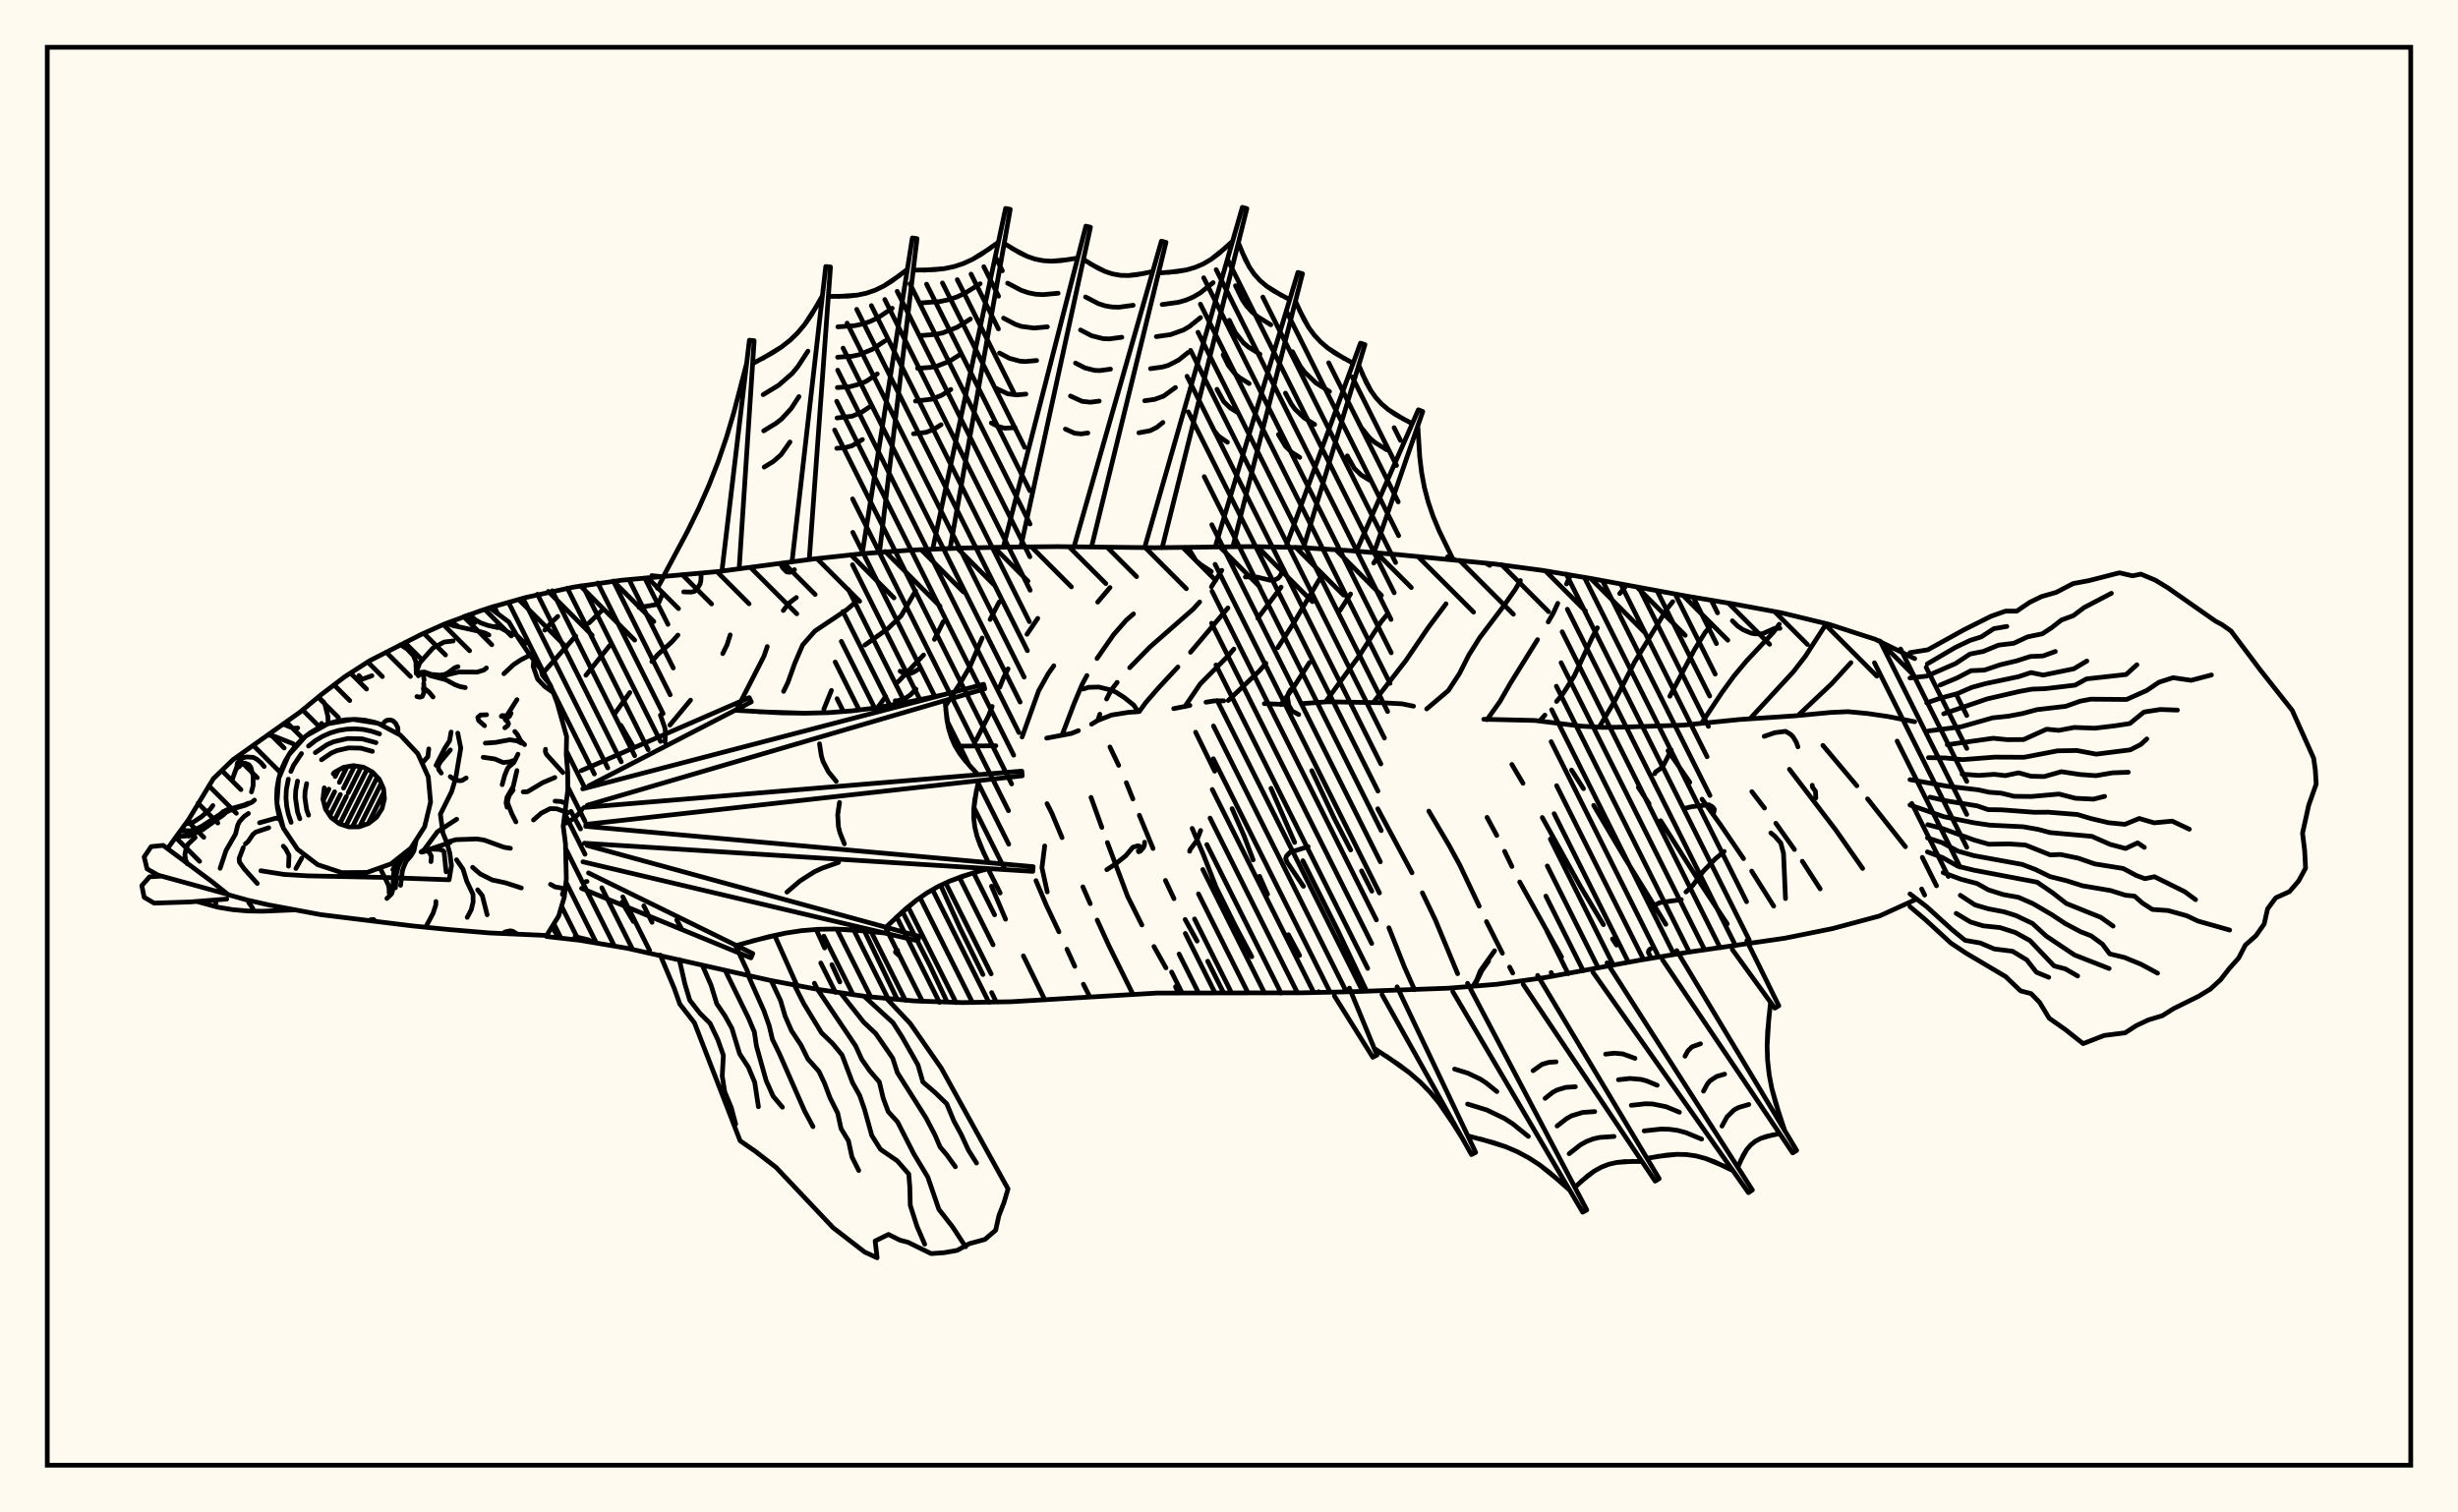 <svg xmlns="http://www.w3.org/2000/svg" width="520" height="320"><rect x="0" y="0" width="520" height="320" fill="floralwhite"/><rect x="10" y="10" width="500" height="300" stroke="black" stroke-width="1" fill="none"/><path stroke="black" stroke-width="1" fill="none" stroke-linecap="round" stroke-linejoin="round" d="
M 103.59 128.58 111.28 126.4 121.33 124.22 131.51 122.76 152 120.92 172.39 118.23 182.62 117.13 192.87 116.38 203.15 115.96 213.43 115.75 223.72 115.65 244.28 115.88 264.85 115.64 275.13 115.85 285.4 116.49 295.65 117.34 316.12 119.32 326.31 120.68 336.46 122.37 356.68 126.1 366.83 127.8 376.94 129.67 386.93 132.09 396.72 135.26 405.06 139.35 
M 405.06 190.41 397.6 193.81 387.67 196.47 377.59 198.5 357.23 201.45 347.08 203.12 326.85 206.83 316.67 208.25 306.42 209.08 285.86 209.83 275.58 210.05 244.73 210.11 213.93 211.94 203.65 212.12 193.37 211.77 183.13 210.82 172.96 209.32 162.85 207.41 132.75 200.64 122.61 198.93 115.65 198.15 
M 202.61 157.87 210.68 157.79 
M 221.43 156.17 226.66 155.18 228.14 154.59 
M 230.92 153.22 232.21 152.44 235.18 151.28 238.75 150.71 240.7 150.59 
M 248.3 149.93 251.73 149.25 
M 255.13 148.57 256.88 148.29 258.89 148.28 
M 267.47 148.87 271.59 149.04 
M 275.35 148.88 280.78 148.48 292.53 148.69 296.58 148.91 299.03 149.41 
M 313.9 152.18 324.69 152.43 334.52 153.64 339.14 153.9 343.44 153.84 356.17 153.42 368.03 152.23 379.91 151.44 387.24 150.74 390.95 150.57 395.05 150.96 399.31 151.58 405.06 152.7 
M 116.73 196.16 118.3 198.45 
M 118 130.43 116.56 131.8 115.26 133.32 
M 119.73 186.71 119.98 187.12 
M 127.46 129.04 124.62 131.79 
M 121.79 134.57 114.88 142.39 
M 120.8 171.67 122.81 175.38 
M 131.58 190.89 133.99 194.96 
M 140.47 121.92 139.07 124.45 
M 128.96 136.61 123.96 142.86 
M 143.17 194.64 144.15 196.45 
M 143.42 134.37 142.11 135.83 139.18 138.47 137.9 139.97 
M 133.25 146.52 129.99 151.09 
M 131.36 153.46 134.1 158.17 
M 155.56 199.95 158.28 205.82 
M 154.47 134.33 153.81 136.43 152.9 138.29 
M 146.08 148.14 141.72 153.41 
M 163.88 197.91 168.6 208.5 
M 168.47 126.42 166.91 127.61 165.71 129.17 
M 162.32 136.8 161.61 138.86 155.75 150.3 
M 172.67 196.65 174.45 200.57 
M 175.99 204.1 177.67 207.76 
M 180.52 127.83 179.02 129.09 172.4 133.51 169.81 136.45 168.14 140.32 166.68 144.41 165.77 146.28 
M 182.86 196.95 189.81 211.44 
M 193.7 125.01 190.65 130.28 187.83 133.01 182.98 136.48 
M 175.89 146.08 174.29 150.04 
M 190.93 192.9 196.8 204.41 200.37 212.01 
M 199.54 131.55 197.68 135.28 
M 195.39 138.58 189.94 144.31 
M 187.38 147.34 185.68 149.7 
M 199 187.32 203.1 196.37 207.94 206.19 
M 209.79 210.01 210.76 212 
M 211.38 127.36 209.47 131.06 
M 207.78 134.99 205.26 140.9 203.19 144.46 200.02 149.35 
M 208.28 183.98 208.31 184.04 
M 209.76 187.5 212.73 194.49 
M 216.5 202.24 221.05 211.55 
M 219.54 130.83 217.26 134.2 
M 213.26 141.52 212.3 143.39 211.5 145.41 
M 209.9 149.47 209.1 151.5 206.5 156.6 
M 219.16 186.32 221.34 191.49 224.02 197.15 
M 225.72 200.83 227.37 204.45 
M 229.2 208.24 230.55 210.91 
M 234.82 124.31 232.22 127.39 
M 222.94 140.86 221.76 142.53 219.72 146.18 216.23 155.93 
M 221.5 170.03 222.52 172.05 224.68 177.22 
M 229.09 187.64 230.64 191.2 
M 232.12 194.67 234.63 200.16 239.67 210.36 
M 239.8 129.89 238.27 131.21 235.6 134.26 232.08 139.32 
M 229.94 142.92 228.94 144.77 227.25 148.81 224.67 155.55 
M 230.81 168.71 233.1 175.06 
M 234.27 178.26 238.55 189.65 241.57 195.7 
M 244.12 200.26 246.66 204.78 
M 248.68 208.77 249.28 210.06 
M 258.48 120.67 256.28 124.15 
M 253.79 127.36 252.43 128.87 243.25 136.91 238.99 141.27 
M 236.34 144.37 235.08 146 234.1 147.89 
M 232.68 151.11 232.24 152.43 
M 234.81 158.04 236.66 161.93 
M 238.28 165.6 239.66 169.04 
M 241.04 172.49 243.93 179.52 
M 246.55 186.28 248.36 190.14 
M 250.72 194.54 253.25 199.11 
M 255.5 203.37 258.85 210.04 
M 259.77 128.63 251.85 138 
M 249.19 141.12 245.01 145.62 242.33 148.72 241.02 150.55 
M 252.21 175.27 254.57 180.79 257.26 187.67 261.34 195.89 264.82 202.42 
M 271.02 124.23 266.09 130.8 
M 261.03 137.32 259.7 138.89 253.9 144.72 250.65 149.51 
M 252.94 154.92 256.97 163.17 
M 260.65 171.09 263.17 176.81 265.11 181.94 
M 266.46 185.4 268.15 189.2 
M 272.57 197.76 274.93 202.15 
M 278.95 209.83 279.03 209.98 
M 279.06 122.67 273.74 131.74 270.32 137.03 
M 267.8 140.33 266.46 141.91 259.84 148.21 
M 268.88 166.79 273.89 178.24 
M 275.63 182.11 283 196.82 289.14 209.74 
M 292.02 117.04 290.61 119.13 
M 285.72 125.67 283.46 129.18 
M 277.03 140.18 273.59 145.51 270.97 149.08 
M 277.51 163.05 282.29 173.19 285.73 179.83 
M 288.04 184.26 290.22 188.55 
M 293.83 196.29 297.12 204.61 299.25 209.41 
M 293.47 129.99 292.17 131.58 287.62 138.64 280.43 148.49 
M 291.47 171.12 298.72 184.66 
M 300.91 188.9 303.66 194.64 308.37 206.01 
M 305.91 127.75 302.16 132.77 297.43 139.74 290.51 148.66 
M 302.27 171.61 306.54 178.83 308.83 183.03 312.93 191.71 
M 314.47 194.99 317.84 201.68 
M 319.37 204.61 320.03 205.87 
M 321.65 122.83 320.57 124.7 318.14 128.17 313.04 134.92 310.75 138.57 308.75 142.52 306.4 146.11 301.82 149.99 
M 314.59 172.94 316.65 176.76 
M 318.31 180.12 319.85 183.33 
M 321.5 186.6 330.35 202.47 
M 332.26 121.67 331.41 123.55 
M 329.55 127.65 328.62 129.7 327.53 131.59 
M 325.27 135.33 319.51 144.6 317.32 148.43 314.58 152.27 
M 319.84 161.74 322.2 165.73 
M 326.28 172.97 334.36 187.56 339.21 195.64 
M 341.13 198.65 341.98 199.96 
M 344.13 123.79 342.66 125.58 
M 337.93 132.83 336.88 134.78 333.04 143.03 330.68 146.74 329.3 148.41 
M 326.83 151.3 325.74 152.52 
M 332.47 162.93 334.99 166.86 
M 337.15 170.4 343.75 181.54 352.42 195.57 
M 353.88 127.3 352.56 128.96 345.76 140.16 341.66 148.21 338.28 153.89 
M 346.59 166.58 348.87 170.05 
M 351.32 173.65 359.67 186.81 365.41 195.48 
M 362.12 132.18 360.75 133.78 358.47 137.45 353.26 147.31 
M 352.87 158.83 357.49 165.52 
M 360.07 169.09 363.9 174.39 368.85 181.66 
M 370.57 184.3 375.23 191.71 
M 376.41 132.07 375.19 133.76 369.5 139.82 366.8 143.06 364.28 146.52 359.97 153.01 
M 370.61 167.49 373.28 170.97 
M 375.69 174.18 379.62 179.73 
M 381.29 182.22 385.06 188.06 
M 386.36 131.96 381.93 138.85 379.4 142.12 370.21 152.08 
M 378.57 162.77 388.35 175.59 394.05 183.74 
M 391.57 140.2 387.52 144.64 380.37 151.39 
M 385.64 157.71 392.82 166.25 
M 395.09 169.02 403.1 179.15 
M 355.69 190.34 351.2 190.96 349.91 191.56 349.37 191.47 
M 376.56 132.94 375.43 132.95 372.85 134.09 371.22 134.11 370.41 133.94 368.78 133.25 367.61 132.47 366.49 131.35 
M 242.15 178.19 242.1 178.87 241.86 179.39 241.21 180.11 240.88 180.21 240.82 180.01 
M 356.54 170.99 357.99 170.66 361.53 170.27 362.28 170.7 362.68 171.23 362.53 171.98 
M 190.11 202.09 189.44 201.47 189.54 201.14 189.9 201.11 
M 377.73 190.12 377.31 180.56 376.73 178.36 375.49 176.94 374.63 176.23 
M 140.69 156.99 140.77 154.88 140.66 154.02 139.71 151.3 
M 144.64 125.23 146.2 125.27 146.92 125.12 147.4 124.74 148.09 123.59 148.26 122.95 148.32 121.92 148.13 121.25 
M 384.15 168.84 384.07 167.41 383.44 166.56 383.39 166.14 
M 273.04 145.89 272.57 146.68 272.37 147.51 272.64 149.22 273.36 150.45 274.75 151.18 
M 350.06 163.7 350.22 163.35 351.26 162.63 352 161.75 353.57 158.69 
M 140.07 125.85 139.37 127.51 138.94 127.9 135.19 128.53 
M 124.18 186.5 123.91 186.54 
M 194.28 141.63 193.18 142.27 191.93 142.7 191.43 142.62 190.43 142 
M 193.77 145.8 192.63 146.99 191.59 147.7 189.86 148.28 189.38 148.26 
M 240.61 150.35 239.88 149.21 237.81 147.55 236.03 146.42 234.93 145.97 232.43 145.36 230.33 145.42 229.1 145.79 
M 315.16 119.62 314.28 119.13 
M 119.58 171.52 120.18 171.94 
M 364.76 180.14 362.9 181.7 360.36 184.32 358.02 187.45 356.67 188.72 
M 275.75 187.52 272.32 182.47 271.99 181.66 272.16 181.11 272.9 180.34 276.74 179.13 
M 123.16 171.18 122.66 171.93 121.51 173.1 119.92 174.08 119.22 174.3 
M 271.58 120.45 270.73 121.97 270.43 122.32 269.66 122.7 268.72 122.77 265.84 122.08 263.46 122.07 
M 373.22 155.79 375.47 155.02 377.73 154.73 378.8 155.36 379.31 155.85 380.05 157.12 380.36 158.01 
M 251.67 180.11 251.77 179.77 253.15 177.92 254 175.71 
M 125.41 199.4 124.47 198.84 121.65 198.17 
M 256.26 120.92 254.01 119.45 252.98 118.57 251.29 115.79 
M 234.15 184 236 182.79 238.19 181.03 239.65 179.26 240.7 178.95 241.04 179.02 241.25 179.22 241.34 179.71 
M 349.14 200.76 348.8 201.09 348.72 201.5 349.31 202.76 
M 314.92 203.34 313.5 205.35 311.92 208.63 
M 221.55 188.7 220.43 183.6 221.01 178.98 
M 316.19 201.15 313.17 205.41 312.45 207.26 311.64 208.65 
M 168.08 120.53 167.13 121.08 166.44 121.01 165.58 120.15 165.07 119.2 
M 137.89 121.79 139.68 121.98 
M 152.77 120.42 158.54 71.98 159.54 72.08 156.37 120.34 
M 167.6 118.46 174.69 56.39 175.69 56.49 171.2 118.39 
M 182.47 116.72 193.01 50.35 194 50.49 186.07 116.79 
M 197.41 115.72 212.74 44.1 213.72 44.29 201 116.01 
M 212.37 115.33 229.72 47.85 230.69 48.08 215.95 115.73 
M 227.33 115.26 245.7 51.03 246.67 51.28 230.91 115.75 
M 242.28 115.41 262.82 43.87 263.78 44.13 245.86 115.9 
M 257.24 115.17 274.58 57.64 275.54 57.91 260.82 115.63 
M 272.21 115.2 287.82 72.6 288.76 72.92 275.76 115.88 
M 287.16 116.12 300.06 86.7 300.99 87.07 290.68 116.93 
M 306.26 117.79 307.92 118.48 
M 140.37 121.92 145.42 112.46 147.8 107.6 149.98 102.66 151.94 97.64 153.69 92.53 155.23 87.34 157.97 76.83 
M 159.22 76.94 163.39 74.67 165.34 73.4 167.15 71.98 168.79 70.38 170.26 68.62 171.6 66.71 173.98 62.6 
M 175.23 62.72 179.37 62.66 181.37 62.44 183.3 62.03 185.16 61.39 186.94 60.53 188.66 59.47 191.96 56.99 
M 193.2 57.16 197.6 57.07 199.74 56.84 201.82 56.41 203.82 55.75 205.74 54.87 207.61 53.79 211.21 51.26 
M 212.44 51.5 215.64 53.45 217.28 54.23 218.96 54.81 220.69 55.15 222.46 55.26 224.28 55.17 227.98 54.6 
M 229.2 54.89 232.24 56.72 233.79 57.44 235.38 57.96 237.01 58.25 238.68 58.3 240.39 58.15 243.87 57.45 
M 245.08 57.77 249.07 57.45 250.99 57.11 252.83 56.58 254.57 55.83 256.22 54.86 257.79 53.7 260.77 51.02 
M 261.98 51.35 263.44 54.88 264.32 56.52 265.35 58.02 266.56 59.36 267.94 60.53 269.48 61.57 272.84 63.39 
M 274.05 63.73 275.83 67.52 276.86 69.28 278.04 70.9 279.4 72.36 280.93 73.66 282.61 74.82 286.26 76.86 
M 287.45 77.26 289.02 80.88 289.95 82.55 291.03 84.09 292.29 85.47 293.72 86.68 295.31 87.76 298.77 89.65 
M 299.94 90.1 300.35 96.68 300.74 99.92 301.33 103.11 302.15 106.23 303.2 109.3 304.46 112.31 307.34 118.24 
M 161.33 75.84 165.34 73.4 167.15 71.98 168.79 70.38 170.26 68.62 172.82 64.68 
M 161.45 83.5 164.75 81.49 167.6 79 168.81 77.54 170.92 74.29 
M 161.56 91.16 164.16 89.57 165.34 88.65 167.36 86.46 169.02 83.91 
M 161.67 98.82 163.57 97.66 165.21 96.23 167.12 93.52 
M 177.31 62.73 181.37 62.44 183.3 62.03 185.16 61.39 186.94 60.53 190.32 58.27 
M 177.26 69.15 180.84 68.9 182.55 68.54 184.19 67.97 185.76 67.21 188.75 65.22 
M 177.2 75.58 180.31 75.36 181.79 75.04 184.58 73.89 187.17 72.16 
M 177.14 82 179.77 81.82 182.24 81.14 183.4 80.58 185.59 79.11 
M 177.08 88.43 180.27 88.06 182.22 87.26 184.02 86.05 
M 177.02 94.85 178.71 94.73 180.29 94.3 182.44 93 
M 195.42 57.16 199.74 56.84 201.82 56.41 203.82 55.75 205.74 54.87 209.42 52.57 
M 194.98 64.08 198.8 63.8 200.64 63.42 202.4 62.84 204.11 62.06 207.35 60.03 
M 194.55 71.01 197.87 70.76 199.46 70.43 202.47 69.25 205.29 67.49 
M 194.12 77.93 196.93 77.72 198.28 77.44 200.83 76.45 203.22 74.95 
M 193.68 84.86 197.1 84.46 199.19 83.64 201.15 82.41 
M 193.25 91.78 195.92 91.47 197.55 90.83 199.09 89.87 
M 214.03 52.52 217.28 54.23 218.96 54.81 220.69 55.15 222.46 55.26 226.12 54.92 
M 213.17 59.91 216.04 61.42 217.53 61.93 219.05 62.24 220.62 62.34 223.85 62.04 
M 212.31 67.31 214.8 68.62 216.09 69.06 218.77 69.41 221.58 69.15 
M 211.45 74.7 213.56 75.81 215.77 76.41 216.93 76.49 219.3 76.27 
M 210.58 82.1 213.21 83.32 215.08 83.56 217.03 83.38 
M 209.72 89.49 211.08 90.21 212.49 90.59 214.76 90.49 
M 230.71 55.85 233.79 57.44 235.38 57.96 237.01 58.25 238.68 58.3 242.12 57.84 
M 229.65 62.83 232.37 64.24 233.77 64.7 235.21 64.95 236.69 65 239.72 64.59 
M 228.59 69.82 230.95 71.04 233.41 71.66 234.69 71.7 237.33 71.35 
M 227.52 76.81 229.52 77.84 231.61 78.37 232.7 78.4 234.93 78.1 
M 226.46 83.79 228.94 84.92 230.7 85.1 232.54 84.86 
M 225.39 90.78 227.34 91.66 228.71 91.8 230.14 91.61 
M 247.09 57.65 250.99 57.11 252.83 56.58 254.57 55.83 256.22 54.86 259.29 52.4 
M 245.86 64.43 249.3 63.96 250.93 63.49 252.47 62.82 253.92 61.97 256.64 59.8 
M 244.63 71.22 247.62 70.8 250.36 69.82 251.63 69.08 253.98 67.19 
M 243.4 78 245.93 77.65 247.13 77.31 249.33 76.19 251.33 74.59 
M 242.17 84.79 244.25 84.5 246.16 83.81 248.67 81.99 
M 240.94 91.57 243.33 91.12 244.74 90.41 246.02 89.38 
M 262.68 53.14 264.32 56.52 265.35 58.02 266.56 59.36 267.94 60.53 271.13 62.51 
M 261.37 60.45 262.82 63.43 263.73 64.75 264.8 65.94 266.02 66.98 268.84 68.72 
M 260.07 67.76 261.32 70.34 263.04 72.52 264.1 73.42 266.55 74.94 
M 258.76 75.06 259.83 77.26 261.28 79.1 262.18 79.86 264.26 81.15 
M 257.46 82.37 258.88 84.97 260.26 86.31 261.96 87.36 
M 256.15 89.67 256.83 91.08 257.77 92.26 259.67 93.57 
M 274.91 65.65 276.86 69.28 278.04 70.9 279.4 72.36 280.93 73.66 284.4 75.87 
M 273.43 74.41 275.03 77.41 276.01 78.74 278.39 81.02 281.26 82.84 
M 271.94 83.17 273.21 85.53 273.98 86.59 275.86 88.38 278.12 89.81 
M 270.46 91.93 271.95 94.43 273.32 95.74 274.97 96.78 
M 288.2 79.1 289.95 82.55 291.03 84.09 292.29 85.47 293.72 86.68 297.01 88.73 
M 286.61 87.77 287.95 90.42 289.74 92.65 290.84 93.59 293.36 95.16 
M 285.02 96.45 286.52 99.11 287.96 100.49 289.71 101.58 
M 122.99 163.04 158.51 147.6 158.94 148.5 124.53 166.28 
M 123.28 166.91 208.08 144.78 208.34 145.74 124.24 170.37 
M 123.59 170.84 216.17 163.15 216.26 164.14 123.94 174.42 
M 123.9 174.83 218.57 183.37 218.49 184.36 123.63 178.41 
M 124.21 178.87 194.44 198.11 194.2 199.07 123.32 182.34 
M 124.5 184.69 159.26 201.75 158.86 202.66 123.03 187.96 
M 155.5 150.28 165.39 150.83 170.33 150.9 175.24 150.78 180.14 150.41 185.03 149.81 189.89 149 199.6 146.99 
M 199.93 148.2 200.31 152.21 200.68 154.14 201.24 155.98 202.01 157.73 203 159.38 204.19 160.94 206.91 163.92 
M 207.03 165.17 206.22 169.17 206.01 171.15 206 173.11 206.23 175.04 206.7 176.94 207.37 178.81 209.1 182.51 
M 209.01 183.77 203.57 185.41 200.95 186.41 198.43 187.58 196.04 188.96 193.76 190.55 191.58 192.31 187.42 196.18 
M 187.11 197.4 180.04 196.71 176.52 196.56 173.02 196.62 169.54 196.91 166.08 197.44 162.64 198.18 155.79 200.04 
M 160.45 150.59 170.33 150.9 175.24 150.78 180.14 150.41 185.03 149.81 194.75 148.04 
M 200.09 150.22 200.68 154.14 201.24 155.98 202.01 157.73 203 159.38 205.51 162.45 
M 173.37 157.37 173.76 159.91 174.12 161.11 175.27 163.32 176.9 165.31 
M 206.58 167.17 206.01 171.15 206 173.11 206.23 175.04 206.7 176.94 208.2 180.67 
M 177.6 169.78 177.22 172.37 177.37 174.89 177.67 176.13 178.64 178.55 
M 206.27 184.55 200.95 186.41 198.43 187.58 196.04 188.96 193.76 190.55 189.48 194.21 
M 177.39 182.47 173.94 183.68 172.3 184.44 169.26 186.37 166.48 188.75 
M 183.57 197.01 176.52 196.56 173.02 196.62 169.54 196.91 166.08 197.44 159.21 199.07 
M 187.74 211.43 192.55 216.53 199.12 225.97 213.25 251.54 212.39 254.46 211.33 257.18 210.64 260.28 208.37 262.23 205.08 263.13 202.47 264.56 199.66 265.05 196.97 265.23 192.08 262.83 190.41 262.4 187.95 261.18 185.14 262.56 185.56 266.12 182.93 264.91 176.24 259.75 164.18 246.99 159.81 243.6 156.58 241.37 146.91 216.4 143.82 212.44 142.62 209.05 139.67 202.06 
M 182.8 210.78 188.92 216.38 190.85 219.41 194.2 225.31 195.24 228.93 197.8 231.13 200.28 233.53 201.81 237.2 203.36 240.05 204.87 243.34 206.59 246.07 
M 177.86 210.13 182.73 216.28 185.28 218.69 188.85 223.87 189.84 226.94 195.93 236.57 197.79 240.12 198.88 242.67 200.33 244.39 202.11 246.86 
M 172.95 209.32 180.99 221.25 182.33 224.17 184.01 226.57 186.03 228.92 186.83 232.3 187.9 235.19 189.89 237.39 193.32 244.13 196.28 249.04 198.62 255.86 201.52 259.57 204.28 263.79 
M 168.05 208.41 170.04 212.34 173.79 218.51 176.14 220.78 178.14 223.21 180.33 229.01 181.87 231.78 182.88 234.68 184.43 240.24 186.28 243.18 189.8 245.59 192.25 248.39 192.48 251.16 192.57 255.01 193.98 259.43 195.62 263.24 
M 163.15 207.47 165.14 211.73 166.08 214.95 167.44 218.07 169.44 221.09 170.92 224.07 173.24 226.67 174.43 229.19 175.59 232.27 177.21 235.49 177.93 238.8 179.49 241.36 180.23 244.76 181.67 247.65 
M 158.29 206.4 161.6 213.83 162.73 217.03 163.41 219.9 164.92 223 170.19 235 171.99 238.37 
M 153.42 205.32 158.32 215.34 159.59 218.35 160.03 221.32 162.09 228.65 163.56 231.93 165.52 234.26 
M 148.57 204.19 150.45 208.5 151.63 212.37 153.36 214.91 154.83 217.57 156.47 222.96 158.32 225.79 159.66 228.99 160.45 234.16 
M 143.72 203.03 144.88 208.14 145.93 211.63 148.07 214.38 150.21 216.5 151.86 219.97 153.03 223.28 152.79 227.67 153.32 231.01 154.71 234.37 155.63 237.82 
M 369.54 199.04 376.31 212.79 375.46 213.3 366.47 200.89 
M 354.72 201.13 380.09 243.4 379.25 243.93 351.7 203.06 
M 339.98 203.71 370.72 251.78 369.89 252.33 337 205.71 
M 325.29 206.37 351 249.37 350.16 249.9 322.25 208.29 
M 310.47 208.05 335.69 255.99 334.82 256.47 307.34 209.79 
M 295.56 208.79 312.18 243.82 311.29 244.28 292.37 210.43 
M 285.48 209.06 291.31 223.23 290.42 223.69 282.29 210.7 
M 374.56 212.06 373.95 218.23 373.84 221.29 373.94 224.32 374.27 227.34 374.84 230.32 375.62 233.29 377.55 239.17 
M 376.49 239.84 373.72 240.43 372.46 240.87 371.33 241.48 370.35 242.27 369.51 243.25 368.81 244.39 367.64 246.97 
M 366.6 247.67 362.75 245.82 360.79 245.1 358.81 244.57 356.79 244.28 354.73 244.23 352.65 244.38 348.43 245.07 
M 347.37 245.74 343.76 245.76 342.02 245.95 340.35 246.33 338.78 246.94 337.28 247.77 335.86 248.79 333.16 251.2 
M 332.07 251.81 327.88 248.12 325.7 246.45 323.41 244.97 321.02 243.69 318.51 242.62 315.91 241.74 310.52 240.32 
M 309.4 240.89 306.17 235.76 304.41 233.33 302.5 231.04 300.43 228.92 298.18 226.97 295.79 225.16 290.72 221.82 
M 374.22 215.15 373.84 221.29 373.94 224.32 374.27 227.34 374.84 230.32 376.54 236.23 
M 375.08 240.1 372.46 240.87 371.33 241.48 370.35 242.27 369.51 243.25 368.2 245.65 
M 369.97 233.68 367.8 234.32 366.87 234.82 365.37 236.28 364.29 238.26 
M 364.85 227.26 363.15 227.76 361.77 228.67 361.23 229.3 360.38 230.86 
M 359.74 220.84 357.95 221.49 357.09 222.33 356.47 223.47 
M 364.68 246.71 360.79 245.1 358.81 244.57 356.79 244.28 354.73 244.23 350.55 244.68 
M 359.98 241.01 356.64 239.63 354.93 239.17 353.19 238.93 351.43 238.88 347.83 239.27 
M 355.29 235.32 352.49 234.16 349.6 233.57 348.12 233.53 345.11 233.86 
M 350.59 229.62 348.33 228.69 347.18 228.38 344.82 228.18 342.39 228.45 
M 345.89 223.92 343.31 222.98 341.52 222.83 339.67 223.03 
M 345.55 245.71 342.02 245.95 340.35 246.33 338.78 246.94 337.28 247.77 334.5 249.95 
M 341.46 240.45 338.42 240.65 336.99 240.98 335.63 241.51 334.35 242.22 331.96 244.1 
M 337.37 235.19 334.83 235.36 332.49 236.07 331.42 236.67 329.41 238.24 
M 333.28 229.93 331.23 230.06 329.35 230.64 328.48 231.12 326.87 232.39 
M 329.19 224.66 327.64 224.77 326.21 225.2 324.33 226.53 
M 329.99 249.93 325.7 246.45 323.41 244.97 321.02 243.69 318.51 242.62 313.23 240.99 
M 323.33 240.44 320.04 237.78 318.28 236.64 314.53 234.84 310.48 233.59 
M 316.67 230.95 314.37 229.1 313.16 228.31 310.54 227.06 307.73 226.19 
M 307.81 238.3 304.41 233.33 302.5 231.04 300.43 228.92 298.18 226.97 293.29 223.46 
M 404.06 138.08 407.84 137.48 415.48 133.25 421.22 130.38 424.28 129.3 426.65 129.3 429.39 127.44 431.9 126.22 435.02 125.32 438.57 123.47 441.94 122.84 448.37 121.19 451.14 121.83 452.91 121.47 455.95 122.74 458.58 124.34 468.72 131.43 470.08 132.16 471.97 133.49 478.19 141.77 484.93 150.3 489.46 160.41 489.82 162.95 490 165.88 488.42 170.36 487.11 176.28 487.56 179.96 487.75 183.68 486.28 186.4 484.34 188.65 481.45 189.95 479.72 192.29 478.99 195.51 477.26 197.96 475.02 199.95 473.58 202.72 471.61 204.92 469.78 207.27 467.61 209.27 465.12 210.79 459.85 213.39 457.45 214.9 454.47 215.8 451.9 217.02 449.59 218.52 445.15 219.08 440.69 220.81 436.91 217.81 433.52 215.44 431.49 212.09 429.68 210.22 427.46 209.65 424.31 206.63 415.85 201.62 412.71 199.53 407.34 194.6 404.06 191.82 
M 407.73 140.46 413.65 136.99 416.81 135.48 419.14 134.75 421.81 133.01 424.56 132.54 
M 404.06 143.45 407.61 143.05 413.71 140.39 416.76 138.38 419.56 137.83 422.81 136.49 425.99 136.11 428.96 134.74 432.06 134.1 434.01 132.82 436.1 131.19 438.64 130.25 440.89 128.55 446.67 125.53 
M 410.46 144.93 414.07 143.42 416.97 141.9 419.81 141.78 423.15 140.65 426.65 139.82 429.52 138.9 432.22 138.78 434.81 137.84 
M 407.6 148.71 410.61 147.68 414.12 146.75 417.13 145.44 420.07 144.63 426.98 143.18 429.67 142.3 432.24 142.83 438.73 141.5 441.48 139.86 
M 411.19 151.02 420.44 147.86 427.19 146.3 429.87 145.81 432.67 145.71 439.01 144.96 441.4 143.64 449.79 142.71 452.07 140.65 
M 408.01 154.65 414.84 153.78 421.58 151.87 424.86 151.53 427.84 150.97 430.95 150.14 437 149.44 440.08 148.35 442.32 147.93 449.89 147.99 454.15 146.09 456.74 144.34 459.72 143.39 463.56 143.94 467.84 142.81 
M 411.95 157.57 421.65 156.2 424.69 156.5 428.11 156.47 432.98 154.28 435.56 154.53 438.81 153.91 443.17 154.07 447.51 153.55 450.58 153.08 453.56 150.65 457.04 150.11 460.64 150.24 
M 407.97 160.3 411.51 160.36 415.16 160.72 421.98 160.19 428.2 160.22 435.29 158.86 439.36 158.79 443.48 159.56 450.67 158.65 452.9 157.51 454.17 156.34 
M 415.09 163.79 418.6 164.06 421.9 163.83 424.23 164.1 427.05 163.51 429.65 164.23 432.45 164.3 436.1 163.27 439.97 163.86 443.42 164.11 446.92 163.51 450.25 163.39 
M 404.06 164.95 411.96 166.35 418.51 167.11 420.82 167.62 423.34 167.81 426.11 168.48 429.74 168.52 435.6 168 439.09 168.9 442.88 169.08 445.24 168.49 
M 408.31 168.66 411.85 169.46 418.27 170.5 420.6 171.3 423.43 171.34 430.39 171.86 433.3 171.84 439.49 172.33 442.36 173.19 446.1 174.07 449.53 174.41 452.56 173.17 455.71 174.09 459.54 173.73 463.16 175.44 
M 404.06 170.32 411.19 172.78 417.54 174.07 420.97 174.58 428 174.92 431.17 175.48 433.72 176.16 442.54 176.95 446.4 178.65 449.67 179.52 452.22 178.33 453.64 179.28 
M 407.83 174.48 410.95 175.3 417.64 177.73 420.76 178.62 425.05 178.55 428.51 178.79 433.74 180.88 435.91 180.79 439.67 181.57 443.14 182.78 449.17 183.75 451.94 185.23 453.77 185.91 455.78 185.49 462.19 188.66 464.49 190.35 
M 407.77 177.28 410.83 178.27 414.2 180.07 417.53 181.02 427.79 182.89 430.57 183.95 433.73 185.48 437.26 186.36 440.56 187.41 446.48 188.41 449.67 189.41 451.57 189.6 453.27 191.09 455.35 192.42 458.66 192.65 462.62 193.75 464.97 194.87 471.7 196.78 
M 407.75 180.24 410.96 181.45 414.21 183.28 417.59 184.11 430.97 186.65 434.29 188.93 437.15 191.16 444.45 194.1 447.04 195.94 
M 411.08 184.62 414.83 186.02 418.28 186.94 420.64 188.27 423.8 189.27 427.02 189.85 430.08 191.19 434 193.48 436.87 195.38 440.16 197.13 442.35 197.98 444.77 199.75 446.32 201.82 449.42 202.57 452.98 204.03 456.44 205.9 
M 414.71 189.42 417.8 191.45 420.67 192.29 423.98 192.92 426.5 193.72 429.98 195.38 432.9 198.06 438.87 202.05 446.2 204.92 
M 413.84 193.25 416.88 195.08 419.57 195.89 423.14 196.26 426.39 197.31 429.45 199.01 434.56 204.37 436.92 204.99 439.54 206.5 
M 404.06 189.13 407.58 191.82 412.85 196.6 415.72 198.95 418.92 199.51 421.88 200.77 425.76 201.26 428.77 203.09 430.82 205.71 433.42 206.78 
M 35.45 179.53 39.9 173.4 45.13 164.76 49.26 160.76 63.44 150.69 67.93 146.99 72.92 143.19 78.23 139.78 89.09 134.24 94.03 132.03 101.64 129.23 103.59 128.59 107.65 131.59 109.67 135.01 111.95 138.38 114.47 141.71 116.51 145.13 117.86 148.66 119.87 155.84 119.79 159.62 120.1 163.34 120.13 167.1 119.15 174.8 119.63 178.48 119.81 185.98 119.37 189.83 118.19 193.8 115.65 197.92 103.61 197.39 94.95 196.67 87.25 195.9 67.87 193.52 56.91 191.47 52.35 190.44 48.21 189.28 
M 96.84 155.12 97.48 158.27 96.41 164.61 95.55 167.47 93.16 172.27 93.71 176.28 94.55 178.34 95.18 180.62 95.51 183.16 95.01 186.14 81.06 185.64 65.1 185.31 60.09 185.01 55.18 184.23 
M 34.12 185.37 33.35 185.11 31.11 183.83 30.5 181.31 31.98 179.12 34.52 178.87 44.73 186.45 48.23 189.25 
M 47.97 190.22 40.25 190.83 32.6 191.08 30.5 189.84 30 187.38 31.65 185.51 34.21 185.37 48.05 189.19 
M 59.95 175.22 58.58 170.02 58.97 164.67 61.08 159.73 64.67 155.74 69.37 153.14 74.66 152.2 79.96 153.03 84.71 155.54 88.39 159.46 90.6 164.35 91.09 169.7 89.83 174.92 86.93 179.44 82.73 182.78 77.67 184.58 72.3 184.63 67.2 182.94 62.93 179.68 59.95 175.22 
M 59.75 174.76 59.09 172.85 58.68 170.87 58.51 168.85 58.6 166.83 58.93 164.84 59.5 162.9 60.32 161.05 61.35 159.31 62.59 157.72 64.02 156.29 65.62 155.04 67.36 154.01 69.21 153.2 71.14 152.62 73.14 152.29 75.16 152.2 77.17 152.37 79.15 152.79 81.06 153.44 
M 61.59 173.99 61.02 172.32 60.65 170.58 60.5 168.81 60.58 167.04 61 164.86 
M 61.54 163.22 62.09 161.96 63.78 159.43 
M 65.27 157.85 66.74 156.69 68.27 155.78 69.89 155.07 71.59 154.56 73.34 154.27 75.12 154.2 76.89 154.34 78.62 154.71 80.3 155.28 
M 63.43 173.23 62.94 171.79 62.5 168.77 62.56 167.24 62.95 165.26 
M 66.71 159.24 69.18 157.55 70.58 156.94 73.55 156.25 76.6 156.32 79.54 157.13 
M 65.28 172.47 64.86 171.26 64.49 168.73 64.54 167.45 64.87 165.79 
M 68.01 160.75 70.09 159.33 71.27 158.81 73.76 158.24 76.31 158.29 78.78 158.97 
M 68.87 171.2 68.32 169.12 68.6 166.69 
M 70.5 163.7 70.76 163.41 72.64 162.36 74.76 161.99 76.88 162.32 78.78 163.33 80.25 164.89 81.13 166.85 81.33 168.99 80.82 171.08 79.67 172.89 77.98 174.22 75.96 174.94 73.81 174.96 71.77 174.28 70.06 172.98 68.87 171.2 
M 71.58 162.95 70.91 164.29 
M 69.58 166.96 68.38 169.35 
M 73.44 162.22 71.79 165.53 
M 70.79 167.53 68.92 171.27 
M 75.03 162.03 72.68 166.74 
M 72 168.1 69.77 172.55 
M 76.42 162.25 73.68 167.73 
M 73.28 168.52 70.78 173.53 
M 77.67 162.74 74.67 168.73 
M 74.56 168.94 71.88 174.32 
M 78.84 163.39 73.16 174.74 
M 79.81 164.43 74.55 174.95 
M 80.64 165.76 76.07 174.9 
M 81.2 167.63 77.89 174.26 
M 37.2 177.21 42.23 182.24 
M 39.68 173.71 43.11 177.15 
M 41.9 169.95 46.08 174.13 
M 44.19 166.26 50 172.07 
M 46.93 163.02 50.97 167.06 
M 50.07 160.18 54.43 164.54 
M 53.56 157.69 59.17 163.3 
M 57.1 155.25 60.11 158.26 
M 60.6 152.78 64.08 156.25 
M 64.02 150.21 67.81 154 
M 67.3 147.51 71.59 151.8 
M 70.67 144.9 73.99 148.22 
M 74.15 142.4 77.54 145.79 
M 77.79 140.06 80.89 143.15 
M 81.68 137.97 86.83 143.12 
M 85.64 135.95 89.28 139.59 
M 89.66 133.99 94.25 138.57 
M 93.79 132.14 99.34 137.68 
M 98.08 130.45 104.04 136.41 
M 102.55 128.93 108.16 134.55 
M 37.34 177.02 39.51 176.84 40.41 176.59 42.46 175.67 46.85 172.65 
M 109.37 148.03 107.31 151.27 106.82 151.47 106.24 151.38 
M 109.48 197.65 108.49 197.05 107.98 196.94 106.93 197.15 106.32 197.51 
M 96.11 132.46 94.5 131.85 
M 86.73 179.6 86.32 180.29 85.06 181.72 84.28 183.28 83.85 185.01 83.66 187.83 
M 112.91 139.79 112.79 140.98 113.73 143.67 115.24 145.25 117.05 146.53 
M 89.72 143.88 89.59 142.94 89.32 142.63 88.83 142.62 88.5 142.98 
M 102.22 160.22 104.68 160.58 106.45 161.33 107.94 161.17 108.49 160.94 
M 100.49 131.72 99.47 131.12 98.59 130.26 
M 68.03 153.05 68.08 153.86 
M 61.04 183.26 61.14 180.95 60.4 179.55 59.94 179.03 
M 107.98 179.48 106.65 179.27 102.42 177.74 100.9 177.5 96.51 177.65 94.52 178.19 
M 88.2 147.37 88.82 147.52 89.35 147.34 89.69 146.51 89.57 145.63 
M 39.27 174.29 40.03 174.23 41 173.87 42.66 172.78 44.51 171.15 45.03 170.44 
M 110.69 167.55 111.58 167.52 114.82 165.59 117.38 164.5 
M 84.7 136.42 86.09 137.28 87.45 138.7 87.98 140 88.07 142.5 
M 95.23 178.25 89.69 180.08 
M 90.71 158.45 90.51 160.11 89.29 161.46 
M 108.91 154.76 109.47 155.43 110.15 156.73 110.98 157.55 
M 106.8 153.99 107.4 153.54 107.59 153.13 107.4 152.69 106.91 152.3 
M 39.61 182.75 39.25 181.82 39.11 180.84 39.38 179.45 39.81 178.58 41.29 177.19 
M 54.43 186.92 51.67 183.84 50.65 182.39 50.59 181.62 51.46 179.35 
M 39.93 176.92 42.88 175.53 47.14 172.49 47.9 171.8 49.71 171.01 51.89 170.38 53.31 169.72 53.83 169.28 
M 114.43 141.65 114.78 142.93 116.25 144.69 
M 96.88 141.05 96.22 141.28 94.59 142.47 93.92 142.73 93.05 142.85 91.26 142.69 89.79 142.18 89.06 142.25 
M 107.28 170.79 107.06 169.87 107.25 168.71 108.57 166.4 109.36 163.03 
M 91.61 147.46 90.74 146.41 89.7 145.58 89.64 144.58 
M 37.35 177.01 39.29 176.88 40.19 176.66 42.14 175.82 
M 80.98 153.25 81.36 152.72 81.81 152.4 82.6 152.32 83.15 152.51 83.71 153.06 84.17 153.99 84.19 155.1 
M 115.41 158.53 115.37 159.05 115.62 159.63 119.09 163.46 
M 96.68 132.34 95.07 131.63 
M 95.43 154.88 95.11 156.72 94.08 158.33 92.25 161.92 
M 95.26 164.32 96.09 164.93 97.14 165.18 97.76 165.13 98.62 164.6 
M 55.88 162.18 55.23 161.38 54.36 160.65 53.57 160.24 52.19 160.15 51.22 160.37 50.91 160.6 50.16 162.54 
M 84.92 181.04 84 182.31 83.11 184.01 
M 54.91 174.08 58.42 173.09 59.48 173.42 
M 103.06 193.54 102.03 189.49 101.05 188.27 
M 90.05 196.18 91.62 193.23 92.19 191.48 92.22 190.74 
M 100.16 130.96 99.18 130.06 
M 96.61 173.33 92.53 175.99 89.73 179.78 89.07 180.26 
M 85.57 180.53 84.32 182.26 83.54 183.93 83.28 184.78 83.06 188.45 82.85 189.11 81.85 190.09 
M 105.3 132.79 103.2 132.32 101.67 131.78 100.55 131.12 99.31 130.02 
M 46.57 183.71 47.81 179.96 49.83 176.46 50.27 174.67 50.63 173.87 51.61 172.78 52.55 172.11 
M 91.17 182.3 91.27 181.19 90.81 180.3 90.25 180.02 89.25 180.3 
M 110.28 187.87 106.96 186.79 104.13 186.18 101.58 184.9 99.98 183.5 
M 51.91 178.55 52.49 178.04 53.51 176.55 54.1 176.06 56.85 175.13 
M 38.22 175.8 39.83 175.91 40.89 175.72 42.05 175.26 46.34 172.54 47.79 171.41 51.71 170.3 52.52 169.94 
M 112.13 138.62 110.2 139.6 108.65 140.62 106.6 142.54 
M 109.15 173.89 108.26 172.14 107.43 169.99 107.37 169.48 107.73 168.28 108.56 167.16 
M 94.38 184.46 93.94 180.23 93.74 179.98 93.02 179.72 91.38 179.64 
M 98.84 194.1 99.7 192.47 100.09 190.84 100.07 189.23 98.73 186.42 97.96 183.92 96.58 181.91 
M 109.27 134.34 107.97 134 105.81 132.8 104.7 132.52 
M 95.87 135.61 93.97 135.84 91.6 137.09 88.81 140.23 88.19 141.88 
M 80.52 183.56 80.58 184.02 82.08 187.06 82.29 187.78 82.34 188.95 
M 102.9 141.32 102.4 141.75 100.96 142.2 97.05 142.18 93.55 143.04 91 142.74 
M 98.43 145.48 97.26 145.25 96.17 144.83 94.32 143.82 91 142.94 89.75 142.23 89.04 142.29 
M 63.83 181.57 62.61 183.75 
M 75.94 142.93 76.59 143.72 78.68 142.97 
M 88.07 177.66 87.56 180.05 86.92 181.1 85.95 182.2 85.35 183.56 85.12 184.35 84.74 187.31 
M 38.3 175.68 40.26 175.79 41.37 175.44 42.61 174.87 46.59 172.27 47.28 171.67 
M 50.23 161.44 50.09 162.28 49.11 164.99 
M 102.67 157.23 104.84 157.08 107.85 156.52 109.42 156.76 110.29 157.23 
M 108.11 150.91 107.78 151.56 107.46 151.79 106.88 151.85 106.05 151.54 
M 117.43 169.5 118.66 169.58 119.78 169.99 
M 95.27 158.67 93.21 161.14 92.73 161.94 92.78 162.79 93.35 163.56 
M 116.46 187.11 117.43 187.65 118.88 187.9 119.12 188.07 119.21 188.47 118.97 189.24 
M 78.41 194.59 79.07 194.56 79.4 194.95 
M 62.98 154.02 62.09 154.1 59.97 153.24 
M 103.43 134.35 102.64 133.95 101.13 133.52 96.51 132.5 94.67 131.78 
M 67.34 147.47 68.48 148.56 68.76 149.1 69.37 151.59 69.43 153.13 
M 102.94 151.22 101.66 151.28 101.08 151.78 101.25 152.44 102.51 153.54 
M 62.52 157.86 61.95 157.33 58.1 155.81 56.73 155.51 
M 53.2 167.55 53.55 166.22 53.56 164.17 53.04 162.29 52.62 161.77 51.77 161.45 51.19 161.56 50.56 162.24 
M 112.86 173.49 114.51 172.04 116.4 171.08 117.81 171.13 119.55 171.76 
M 106.24 166.02 106.75 164.11 107.29 162.77 107.56 162.32 108.71 161.33 109.58 159.57 
M 41.58 190.71 46.12 191.95 49.25 192.47 52.41 192.74 55.61 192.79 62.13 192.52 
M 53.46 192.16 52.62 190.95 
M 45.69 191.16 45.17 191.71 
M 109.29 134.38 111.08 136.16 
M 109.72 126.83 119.82 136.93 
M 115.99 125.13 125.28 134.42 
M 122.8 123.96 134.27 135.44 
M 129.74 122.93 138.32 131.51 
M 137.01 122.23 143.55 128.77 
M 144.34 121.58 150.54 127.78 
M 151.69 120.96 158.47 127.75 
M 158.74 120.03 168.56 129.86 
M 165.78 119.1 172.45 125.77 
M 172.83 118.18 181.86 127.21 
M 180.01 117.38 189.13 126.5 
M 187.27 116.68 198.87 128.27 
M 194.85 116.28 203.8 125.23 
M 202.52 115.97 210.21 123.66 
M 210.32 115.8 217.47 122.95 
M 218.2 115.7 226.66 124.17 
M 226.15 115.68 233.94 123.47 
M 234.23 115.79 240.45 122 
M 242.28 115.86 250.98 124.56 
M 250.24 115.85 257.19 122.8 
M 258.03 115.67 266.5 124.14 
M 265.98 115.64 277.63 127.29 
M 274.1 115.78 284.2 125.89 
M 282.57 116.29 292.25 125.96 
M 291.23 116.97 298.57 124.31 
M 299.97 117.74 311.74 129.51 
M 308.77 118.56 320.16 129.95 
M 317.66 119.47 327.6 129.42 
M 326.93 120.78 335.4 129.25 
M 336.51 122.38 347.87 133.74 
M 346.29 124.19 356.52 134.42 
M 356.08 126 365.53 135.45 
M 365.66 127.61 374.37 136.32 
M 375.41 129.39 382.37 136.35 
M 385.79 131.79 397.06 143.06 
M 397.55 135.57 404.94 142.96 
M 117.17 195.46 118.64 198.4 
M 118.8 191.74 122.38 198.9 
M 119.74 186.64 126.11 199.4 
M 119.63 179.45 129.94 200.07 
M 119.5 172.2 123.76 180.74 
M 127.32 187.84 133.83 200.86 
M 120.12 166.48 123.76 173.76 
M 131.76 189.75 137.42 201.08 
M 104.51 128.28 105.3 129.86 
M 119.81 158.87 123.76 166.78 
M 136.2 191.65 137.94 195.14 
M 107.57 127.43 115.97 144.21 
M 116.8 145.87 125.74 163.76 
M 110.64 126.58 128.58 162.47 
M 113.7 125.73 131.43 161.18 
M 116.82 124.99 134.27 159.89 
M 120.03 124.44 137.12 158.61 
M 123.25 123.89 139.74 156.87 
M 126.46 123.34 140.28 150.97 
M 129.75 122.93 141.78 147 
M 172.29 208.03 172.94 209.32 
M 133.07 122.61 142.43 141.33 
M 173.64 203.74 176.76 209.98 
M 136.4 122.29 141.31 132.1 
M 174.29 198.07 180.49 210.47 
M 177.04 196.58 184.23 210.97 
M 180.61 196.76 187.96 211.45 
M 184.27 197.09 191.55 211.66 
M 187.38 196.34 195.15 211.88 
M 189.7 194.01 198.75 212.09 
M 192.12 191.87 202.26 212.13 
M 194.64 189.93 205.73 212.11 
M 177.08 147.83 178.43 150.54 
M 197.29 188.24 209.21 212.08 
M 176.69 140.07 181.76 150.21 
M 200.07 186.82 209.68 206.05 
M 177.99 135.7 185.05 149.81 
M 202.97 185.64 210.09 199.89 
M 178.32 129.38 188.27 149.27 
M 205.96 184.65 210.41 193.56 
M 179.5 124.75 191.46 148.69 
M 209 183.77 211.59 188.94 
M 180.35 119.49 194.64 148.06 
M 206.04 170.86 212.45 183.68 
M 180.42 112.64 197.79 147.38 
M 200.38 152.56 205.07 161.95 
M 206.92 165.65 213.4 178.61 
M 180.37 105.56 213.35 171.53 
M 176.57 90.98 214.01 165.87 
M 177.01 84.9 214.45 159.78 
M 177.21 78.32 215.55 154.99 
M 178.36 73.65 215.81 148.54 
M 179.21 68.37 216.66 143.26 
M 247.86 205.66 250.02 209.98 
M 181.24 65.45 217.35 137.66 
M 249.44 201.85 253.52 210 
M 184.34 64.66 217.77 131.53 
M 250.76 197.5 257.02 210.02 
M 187.18 63.37 217.94 124.89 
M 252.71 194.43 260.52 210.04 
M 189.8 61.64 217.88 117.8 
M 253.54 189.12 264.02 210.07 
M 192.5 60.05 217.91 110.87 
M 254.46 183.97 267.52 210.1 
M 196.02 60.12 217.86 103.81 
M 255.31 178.69 271.02 210.13 
M 199.38 59.87 216.77 94.64 
M 255.99 173.09 274.49 210.08 
M 202.52 59.17 214.56 83.24 
M 256.46 167.04 277.94 210 
M 205.43 58 211.22 69.59 
M 256.69 160.53 281.39 209.93 
M 208.13 56.43 211.25 62.67 
M 256.72 153.6 284.84 209.85 
M 210.71 54.62 212.05 57.29 
M 257.52 148.22 288.28 209.76 
M 257.24 140.7 289.34 204.89 
M 256.31 131.86 290.19 199.61 
M 256.41 125.09 291.18 194.63 
M 257.06 119.4 291.83 188.93 
M 256.36 111.02 292.02 182.34 
M 254.76 100.85 292.2 175.73 
M 251.39 87.14 291.51 167.37 
M 251.12 79.61 292.13 161.63 
M 251.87 74.13 292.88 156.15 
M 253.44 70.3 293.56 150.54 
M 253.95 64.35 294.07 144.58 
M 254.65 58.77 294.32 138.11 
M 328.15 205.76 328.54 206.55 
M 257.29 57.06 294.28 131.06 
M 327.27 197.03 331.76 206.02 
M 259.73 54.98 294.95 125.41 
M 327.04 189.6 334.95 205.4 
M 267.16 62.86 295.25 119.03 
M 327.34 183.22 338.12 204.78 
M 272.26 66.09 295.89 113.34 
M 327.98 177.52 341.3 204.16 
M 281.09 76.76 295.8 106.18 
M 328.79 172.16 344.49 203.56 
M 286.07 79.75 295.44 98.48 
M 329.31 166.23 347.71 203.02 
M 294.93 90.49 296.27 93.17 
M 328.15 156.92 350.92 202.48 
M 328.26 150.16 354.14 201.94 
M 329.26 145.19 357.38 201.43 
M 330.26 140.22 360.64 200.98 
M 330.48 133.67 363.91 200.53 
M 331.58 128.9 367.17 200.08 
M 331.34 121.45 370.05 198.86 
M 335.18 122.14 369.5 190.78 
M 339.02 122.85 361.75 168.31 
M 342.86 123.55 361.14 160.11 
M 346.71 124.27 361.42 153.69 
M 350.55 124.98 361.69 147.27 
M 354.39 125.69 362.86 142.63 
M 358.22 126.36 363.12 136.17 
M 362.03 127 363.36 129.67 
M 406.53 188.09 407.17 189.38 
M 406.67 181.4 409.67 187.41 
M 404.45 169.99 412.18 185.44 
M 401.35 156.8 414.68 183.47 
M 396.55 140.23 416.08 179.28 
M 397.75 135.65 416.08 172.31 
M 402.07 137.31 416.08 165.33 
M 407.49 141.19 416.08 158.35 
M 413.87 146.96 416.08 151.38 
"/></svg>